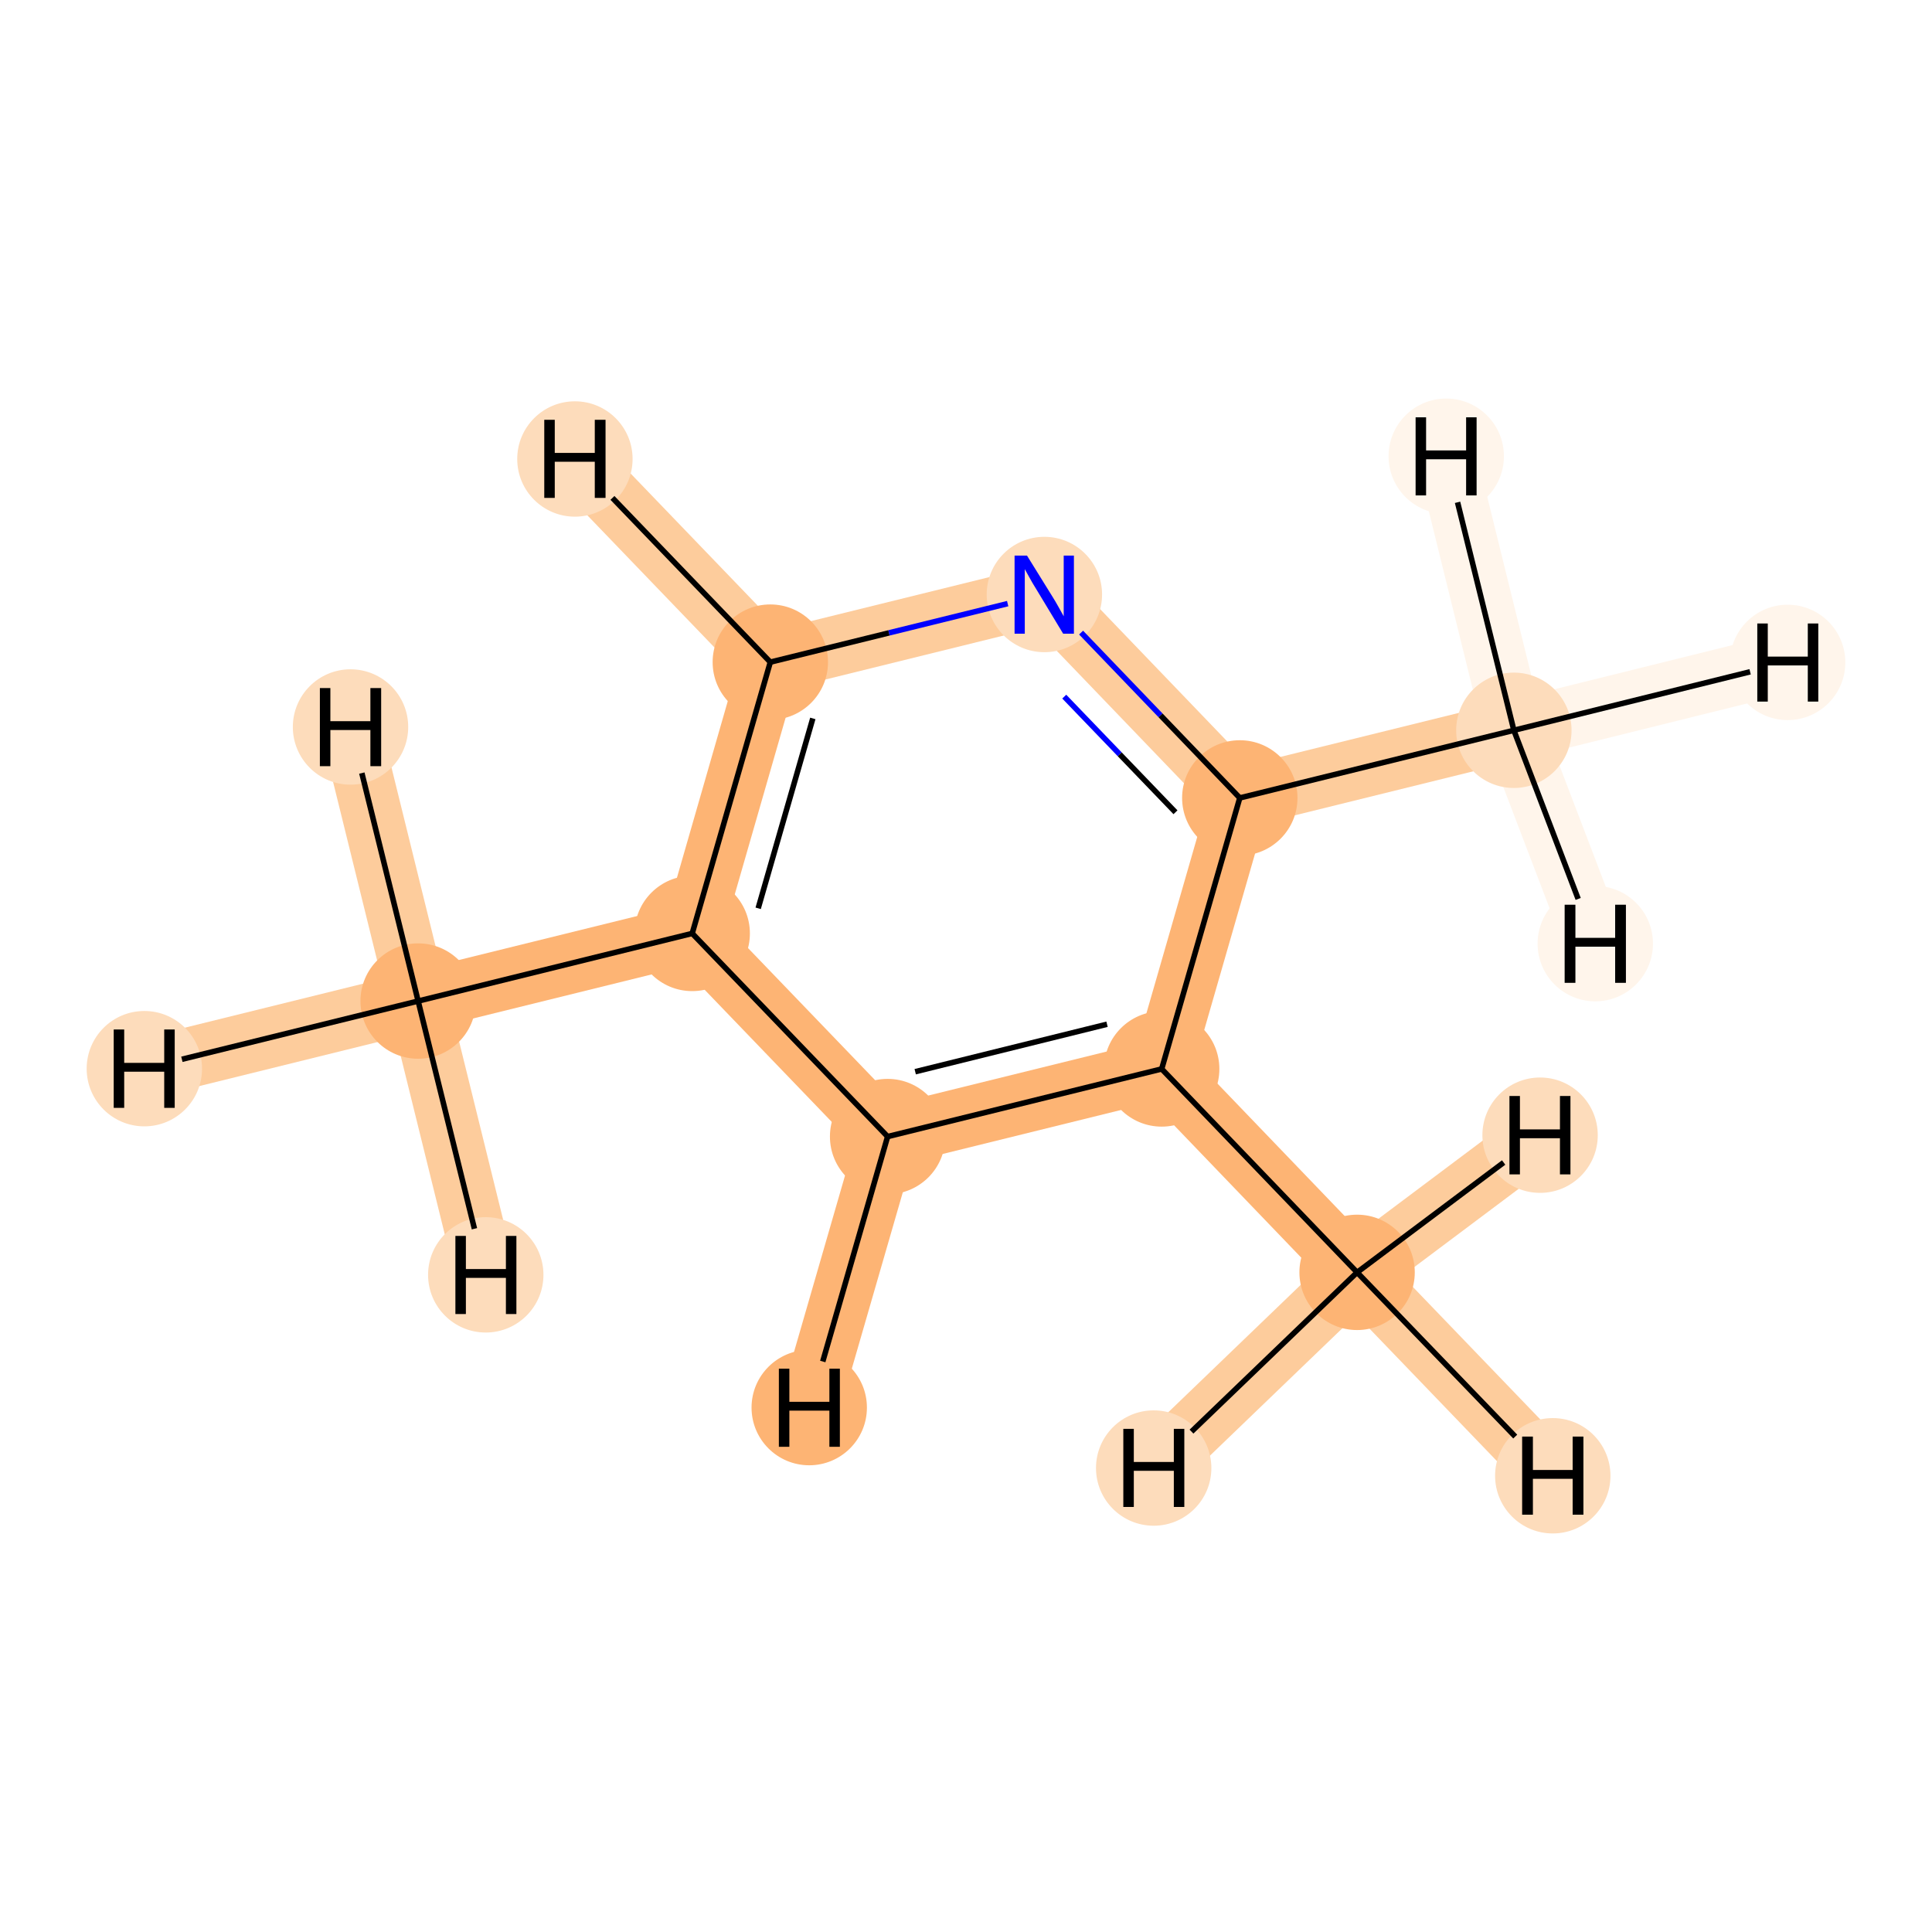 <?xml version='1.0' encoding='iso-8859-1'?>
<svg version='1.1' baseProfile='full'
              xmlns='http://www.w3.org/2000/svg'
                      xmlns:rdkit='http://www.rdkit.org/xml'
                      xmlns:xlink='http://www.w3.org/1999/xlink'
                  xml:space='preserve'
width='700px' height='700px' viewBox='0 0 700 700'>
<!-- END OF HEADER -->
<rect style='opacity:1.0;fill:#FFFFFF;stroke:none' width='700.0' height='700.0' x='0.0' y='0.0'> </rect>
<path d='M 151.5,362.7 L 250.8,338.2' style='fill:none;fill-rule:evenodd;stroke:#FDB474;stroke-width:21.8px;stroke-linecap:butt;stroke-linejoin:miter;stroke-opacity:1' />
<path d='M 151.5,362.7 L 52.3,387.2' style='fill:none;fill-rule:evenodd;stroke:#FDCC9C;stroke-width:21.8px;stroke-linecap:butt;stroke-linejoin:miter;stroke-opacity:1' />
<path d='M 151.5,362.7 L 127.0,263.4' style='fill:none;fill-rule:evenodd;stroke:#FDCC9C;stroke-width:21.8px;stroke-linecap:butt;stroke-linejoin:miter;stroke-opacity:1' />
<path d='M 151.5,362.7 L 176.0,461.9' style='fill:none;fill-rule:evenodd;stroke:#FDCC9C;stroke-width:21.8px;stroke-linecap:butt;stroke-linejoin:miter;stroke-opacity:1' />
<path d='M 250.8,338.2 L 279.1,239.9' style='fill:none;fill-rule:evenodd;stroke:#FDB474;stroke-width:21.8px;stroke-linecap:butt;stroke-linejoin:miter;stroke-opacity:1' />
<path d='M 250.8,338.2 L 321.6,411.8' style='fill:none;fill-rule:evenodd;stroke:#FDB474;stroke-width:21.8px;stroke-linecap:butt;stroke-linejoin:miter;stroke-opacity:1' />
<path d='M 279.1,239.9 L 378.4,215.4' style='fill:none;fill-rule:evenodd;stroke:#FDCC9C;stroke-width:21.8px;stroke-linecap:butt;stroke-linejoin:miter;stroke-opacity:1' />
<path d='M 279.1,239.9 L 208.3,166.3' style='fill:none;fill-rule:evenodd;stroke:#FDCC9C;stroke-width:21.8px;stroke-linecap:butt;stroke-linejoin:miter;stroke-opacity:1' />
<path d='M 378.4,215.4 L 449.2,289.1' style='fill:none;fill-rule:evenodd;stroke:#FDCC9C;stroke-width:21.8px;stroke-linecap:butt;stroke-linejoin:miter;stroke-opacity:1' />
<path d='M 449.2,289.1 L 420.9,387.3' style='fill:none;fill-rule:evenodd;stroke:#FDB474;stroke-width:21.8px;stroke-linecap:butt;stroke-linejoin:miter;stroke-opacity:1' />
<path d='M 449.2,289.1 L 548.5,264.6' style='fill:none;fill-rule:evenodd;stroke:#FDCC9C;stroke-width:21.8px;stroke-linecap:butt;stroke-linejoin:miter;stroke-opacity:1' />
<path d='M 420.9,387.3 L 321.6,411.8' style='fill:none;fill-rule:evenodd;stroke:#FDB474;stroke-width:21.8px;stroke-linecap:butt;stroke-linejoin:miter;stroke-opacity:1' />
<path d='M 420.9,387.3 L 491.7,461.0' style='fill:none;fill-rule:evenodd;stroke:#FDB474;stroke-width:21.8px;stroke-linecap:butt;stroke-linejoin:miter;stroke-opacity:1' />
<path d='M 321.6,411.8 L 293.2,510.0' style='fill:none;fill-rule:evenodd;stroke:#FDB474;stroke-width:21.8px;stroke-linecap:butt;stroke-linejoin:miter;stroke-opacity:1' />
<path d='M 491.7,461.0 L 562.6,534.7' style='fill:none;fill-rule:evenodd;stroke:#FDCC9C;stroke-width:21.8px;stroke-linecap:butt;stroke-linejoin:miter;stroke-opacity:1' />
<path d='M 491.7,461.0 L 418.0,531.9' style='fill:none;fill-rule:evenodd;stroke:#FDCC9C;stroke-width:21.8px;stroke-linecap:butt;stroke-linejoin:miter;stroke-opacity:1' />
<path d='M 491.7,461.0 L 558.0,411.3' style='fill:none;fill-rule:evenodd;stroke:#FDCC9C;stroke-width:21.8px;stroke-linecap:butt;stroke-linejoin:miter;stroke-opacity:1' />
<path d='M 548.5,264.6 L 647.7,240.0' style='fill:none;fill-rule:evenodd;stroke:#FFF5EB;stroke-width:21.8px;stroke-linecap:butt;stroke-linejoin:miter;stroke-opacity:1' />
<path d='M 548.5,264.6 L 578.0,341.9' style='fill:none;fill-rule:evenodd;stroke:#FFF5EB;stroke-width:21.8px;stroke-linecap:butt;stroke-linejoin:miter;stroke-opacity:1' />
<path d='M 548.5,264.6 L 524.0,165.3' style='fill:none;fill-rule:evenodd;stroke:#FFF5EB;stroke-width:21.8px;stroke-linecap:butt;stroke-linejoin:miter;stroke-opacity:1' />
<ellipse cx='151.5' cy='362.7' rx='20.4' ry='20.4'  style='fill:#FDB474;fill-rule:evenodd;stroke:#FDB474;stroke-width:1.0px;stroke-linecap:butt;stroke-linejoin:miter;stroke-opacity:1' />
<ellipse cx='250.8' cy='338.2' rx='20.4' ry='20.4'  style='fill:#FDB474;fill-rule:evenodd;stroke:#FDB474;stroke-width:1.0px;stroke-linecap:butt;stroke-linejoin:miter;stroke-opacity:1' />
<ellipse cx='279.1' cy='239.9' rx='20.4' ry='20.4'  style='fill:#FDB474;fill-rule:evenodd;stroke:#FDB474;stroke-width:1.0px;stroke-linecap:butt;stroke-linejoin:miter;stroke-opacity:1' />
<ellipse cx='378.4' cy='215.4' rx='20.4' ry='20.4'  style='fill:#FDDCBB;fill-rule:evenodd;stroke:#FDDCBB;stroke-width:1.0px;stroke-linecap:butt;stroke-linejoin:miter;stroke-opacity:1' />
<ellipse cx='449.2' cy='289.1' rx='20.4' ry='20.4'  style='fill:#FDB474;fill-rule:evenodd;stroke:#FDB474;stroke-width:1.0px;stroke-linecap:butt;stroke-linejoin:miter;stroke-opacity:1' />
<ellipse cx='420.9' cy='387.3' rx='20.4' ry='20.4'  style='fill:#FDB474;fill-rule:evenodd;stroke:#FDB474;stroke-width:1.0px;stroke-linecap:butt;stroke-linejoin:miter;stroke-opacity:1' />
<ellipse cx='321.6' cy='411.8' rx='20.4' ry='20.4'  style='fill:#FDB474;fill-rule:evenodd;stroke:#FDB474;stroke-width:1.0px;stroke-linecap:butt;stroke-linejoin:miter;stroke-opacity:1' />
<ellipse cx='491.7' cy='461.0' rx='20.4' ry='20.4'  style='fill:#FDB474;fill-rule:evenodd;stroke:#FDB474;stroke-width:1.0px;stroke-linecap:butt;stroke-linejoin:miter;stroke-opacity:1' />
<ellipse cx='548.5' cy='264.6' rx='20.4' ry='20.4'  style='fill:#FDDCBB;fill-rule:evenodd;stroke:#FDDCBB;stroke-width:1.0px;stroke-linecap:butt;stroke-linejoin:miter;stroke-opacity:1' />
<ellipse cx='52.3' cy='387.2' rx='20.4' ry='20.4'  style='fill:#FDDCBB;fill-rule:evenodd;stroke:#FDDCBB;stroke-width:1.0px;stroke-linecap:butt;stroke-linejoin:miter;stroke-opacity:1' />
<ellipse cx='127.0' cy='263.4' rx='20.4' ry='20.4'  style='fill:#FDDCBB;fill-rule:evenodd;stroke:#FDDCBB;stroke-width:1.0px;stroke-linecap:butt;stroke-linejoin:miter;stroke-opacity:1' />
<ellipse cx='176.0' cy='461.9' rx='20.4' ry='20.4'  style='fill:#FDDCBB;fill-rule:evenodd;stroke:#FDDCBB;stroke-width:1.0px;stroke-linecap:butt;stroke-linejoin:miter;stroke-opacity:1' />
<ellipse cx='208.3' cy='166.3' rx='20.4' ry='20.4'  style='fill:#FDDCBB;fill-rule:evenodd;stroke:#FDDCBB;stroke-width:1.0px;stroke-linecap:butt;stroke-linejoin:miter;stroke-opacity:1' />
<ellipse cx='293.2' cy='510.0' rx='20.4' ry='20.4'  style='fill:#FDB474;fill-rule:evenodd;stroke:#FDB474;stroke-width:1.0px;stroke-linecap:butt;stroke-linejoin:miter;stroke-opacity:1' />
<ellipse cx='562.6' cy='534.7' rx='20.4' ry='20.4'  style='fill:#FDDCBB;fill-rule:evenodd;stroke:#FDDCBB;stroke-width:1.0px;stroke-linecap:butt;stroke-linejoin:miter;stroke-opacity:1' />
<ellipse cx='418.0' cy='531.9' rx='20.4' ry='20.4'  style='fill:#FDDCBB;fill-rule:evenodd;stroke:#FDDCBB;stroke-width:1.0px;stroke-linecap:butt;stroke-linejoin:miter;stroke-opacity:1' />
<ellipse cx='558.0' cy='411.3' rx='20.4' ry='20.4'  style='fill:#FDDCBB;fill-rule:evenodd;stroke:#FDDCBB;stroke-width:1.0px;stroke-linecap:butt;stroke-linejoin:miter;stroke-opacity:1' />
<ellipse cx='647.7' cy='240.0' rx='20.4' ry='20.4'  style='fill:#FFF5EB;fill-rule:evenodd;stroke:#FFF5EB;stroke-width:1.0px;stroke-linecap:butt;stroke-linejoin:miter;stroke-opacity:1' />
<ellipse cx='578.0' cy='341.9' rx='20.4' ry='20.4'  style='fill:#FFF5EB;fill-rule:evenodd;stroke:#FFF5EB;stroke-width:1.0px;stroke-linecap:butt;stroke-linejoin:miter;stroke-opacity:1' />
<ellipse cx='524.0' cy='165.3' rx='20.4' ry='20.4'  style='fill:#FFF5EB;fill-rule:evenodd;stroke:#FFF5EB;stroke-width:1.0px;stroke-linecap:butt;stroke-linejoin:miter;stroke-opacity:1' />
<path class='bond-0 atom-0 atom-1' d='M 151.5,362.7 L 250.8,338.2' style='fill:none;fill-rule:evenodd;stroke:#000000;stroke-width:2.0px;stroke-linecap:butt;stroke-linejoin:miter;stroke-opacity:1' />
<path class='bond-9 atom-0 atom-9' d='M 151.5,362.7 L 65.9,383.8' style='fill:none;fill-rule:evenodd;stroke:#000000;stroke-width:2.0px;stroke-linecap:butt;stroke-linejoin:miter;stroke-opacity:1' />
<path class='bond-10 atom-0 atom-10' d='M 151.5,362.7 L 131.1,280.1' style='fill:none;fill-rule:evenodd;stroke:#000000;stroke-width:2.0px;stroke-linecap:butt;stroke-linejoin:miter;stroke-opacity:1' />
<path class='bond-11 atom-0 atom-11' d='M 151.5,362.7 L 171.9,445.2' style='fill:none;fill-rule:evenodd;stroke:#000000;stroke-width:2.0px;stroke-linecap:butt;stroke-linejoin:miter;stroke-opacity:1' />
<path class='bond-1 atom-1 atom-2' d='M 250.8,338.2 L 279.1,239.9' style='fill:none;fill-rule:evenodd;stroke:#000000;stroke-width:2.0px;stroke-linecap:butt;stroke-linejoin:miter;stroke-opacity:1' />
<path class='bond-1 atom-1 atom-2' d='M 274.7,329.1 L 294.5,260.3' style='fill:none;fill-rule:evenodd;stroke:#000000;stroke-width:2.0px;stroke-linecap:butt;stroke-linejoin:miter;stroke-opacity:1' />
<path class='bond-8 atom-6 atom-1' d='M 321.6,411.8 L 250.8,338.2' style='fill:none;fill-rule:evenodd;stroke:#000000;stroke-width:2.0px;stroke-linecap:butt;stroke-linejoin:miter;stroke-opacity:1' />
<path class='bond-2 atom-2 atom-3' d='M 279.1,239.9 L 322.1,229.3' style='fill:none;fill-rule:evenodd;stroke:#000000;stroke-width:2.0px;stroke-linecap:butt;stroke-linejoin:miter;stroke-opacity:1' />
<path class='bond-2 atom-2 atom-3' d='M 322.1,229.3 L 365.1,218.7' style='fill:none;fill-rule:evenodd;stroke:#0000FF;stroke-width:2.0px;stroke-linecap:butt;stroke-linejoin:miter;stroke-opacity:1' />
<path class='bond-12 atom-2 atom-12' d='M 279.1,239.9 L 221.9,180.4' style='fill:none;fill-rule:evenodd;stroke:#000000;stroke-width:2.0px;stroke-linecap:butt;stroke-linejoin:miter;stroke-opacity:1' />
<path class='bond-3 atom-3 atom-4' d='M 391.7,229.2 L 420.5,259.2' style='fill:none;fill-rule:evenodd;stroke:#0000FF;stroke-width:2.0px;stroke-linecap:butt;stroke-linejoin:miter;stroke-opacity:1' />
<path class='bond-3 atom-3 atom-4' d='M 420.5,259.2 L 449.2,289.1' style='fill:none;fill-rule:evenodd;stroke:#000000;stroke-width:2.0px;stroke-linecap:butt;stroke-linejoin:miter;stroke-opacity:1' />
<path class='bond-3 atom-3 atom-4' d='M 385.6,252.4 L 405.7,273.3' style='fill:none;fill-rule:evenodd;stroke:#0000FF;stroke-width:2.0px;stroke-linecap:butt;stroke-linejoin:miter;stroke-opacity:1' />
<path class='bond-3 atom-3 atom-4' d='M 405.7,273.3 L 425.9,294.3' style='fill:none;fill-rule:evenodd;stroke:#000000;stroke-width:2.0px;stroke-linecap:butt;stroke-linejoin:miter;stroke-opacity:1' />
<path class='bond-4 atom-4 atom-5' d='M 449.2,289.1 L 420.9,387.3' style='fill:none;fill-rule:evenodd;stroke:#000000;stroke-width:2.0px;stroke-linecap:butt;stroke-linejoin:miter;stroke-opacity:1' />
<path class='bond-7 atom-4 atom-8' d='M 449.2,289.1 L 548.5,264.6' style='fill:none;fill-rule:evenodd;stroke:#000000;stroke-width:2.0px;stroke-linecap:butt;stroke-linejoin:miter;stroke-opacity:1' />
<path class='bond-5 atom-5 atom-6' d='M 420.9,387.3 L 321.6,411.8' style='fill:none;fill-rule:evenodd;stroke:#000000;stroke-width:2.0px;stroke-linecap:butt;stroke-linejoin:miter;stroke-opacity:1' />
<path class='bond-5 atom-5 atom-6' d='M 401.1,371.1 L 331.6,388.3' style='fill:none;fill-rule:evenodd;stroke:#000000;stroke-width:2.0px;stroke-linecap:butt;stroke-linejoin:miter;stroke-opacity:1' />
<path class='bond-6 atom-5 atom-7' d='M 420.9,387.3 L 491.7,461.0' style='fill:none;fill-rule:evenodd;stroke:#000000;stroke-width:2.0px;stroke-linecap:butt;stroke-linejoin:miter;stroke-opacity:1' />
<path class='bond-13 atom-6 atom-13' d='M 321.6,411.8 L 298.1,493.3' style='fill:none;fill-rule:evenodd;stroke:#000000;stroke-width:2.0px;stroke-linecap:butt;stroke-linejoin:miter;stroke-opacity:1' />
<path class='bond-14 atom-7 atom-14' d='M 491.7,461.0 L 549.0,520.5' style='fill:none;fill-rule:evenodd;stroke:#000000;stroke-width:2.0px;stroke-linecap:butt;stroke-linejoin:miter;stroke-opacity:1' />
<path class='bond-15 atom-7 atom-15' d='M 491.7,461.0 L 431.7,518.7' style='fill:none;fill-rule:evenodd;stroke:#000000;stroke-width:2.0px;stroke-linecap:butt;stroke-linejoin:miter;stroke-opacity:1' />
<path class='bond-16 atom-7 atom-16' d='M 491.7,461.0 L 544.8,421.2' style='fill:none;fill-rule:evenodd;stroke:#000000;stroke-width:2.0px;stroke-linecap:butt;stroke-linejoin:miter;stroke-opacity:1' />
<path class='bond-17 atom-8 atom-17' d='M 548.5,264.6 L 634.1,243.4' style='fill:none;fill-rule:evenodd;stroke:#000000;stroke-width:2.0px;stroke-linecap:butt;stroke-linejoin:miter;stroke-opacity:1' />
<path class='bond-18 atom-8 atom-18' d='M 548.5,264.6 L 571.8,325.7' style='fill:none;fill-rule:evenodd;stroke:#000000;stroke-width:2.0px;stroke-linecap:butt;stroke-linejoin:miter;stroke-opacity:1' />
<path class='bond-19 atom-8 atom-19' d='M 548.5,264.6 L 528.1,182.0' style='fill:none;fill-rule:evenodd;stroke:#000000;stroke-width:2.0px;stroke-linecap:butt;stroke-linejoin:miter;stroke-opacity:1' />
<path  class='atom-3' d='M 372.1 201.3
L 381.4 216.3
Q 382.3 217.7, 383.8 220.4
Q 385.3 223.1, 385.4 223.3
L 385.4 201.3
L 389.1 201.3
L 389.1 229.6
L 385.2 229.6
L 375.3 213.2
Q 374.1 211.3, 372.9 209.1
Q 371.7 206.9, 371.3 206.2
L 371.3 229.6
L 367.6 229.6
L 367.6 201.3
L 372.1 201.3
' fill='#0000FF'/>
<path  class='atom-9' d='M 41.2 373.0
L 45.0 373.0
L 45.0 385.1
L 59.5 385.1
L 59.5 373.0
L 63.3 373.0
L 63.3 401.4
L 59.5 401.4
L 59.5 388.3
L 45.0 388.3
L 45.0 401.4
L 41.2 401.4
L 41.2 373.0
' fill='#000000'/>
<path  class='atom-10' d='M 115.9 249.3
L 119.7 249.3
L 119.7 261.3
L 134.2 261.3
L 134.2 249.3
L 138.1 249.3
L 138.1 277.6
L 134.2 277.6
L 134.2 264.5
L 119.7 264.5
L 119.7 277.6
L 115.9 277.6
L 115.9 249.3
' fill='#000000'/>
<path  class='atom-11' d='M 165.0 447.8
L 168.8 447.8
L 168.8 459.8
L 183.3 459.8
L 183.3 447.8
L 187.1 447.8
L 187.1 476.1
L 183.3 476.1
L 183.3 463.0
L 168.8 463.0
L 168.8 476.1
L 165.0 476.1
L 165.0 447.8
' fill='#000000'/>
<path  class='atom-12' d='M 197.2 152.1
L 201.0 152.1
L 201.0 164.1
L 215.5 164.1
L 215.5 152.1
L 219.4 152.1
L 219.4 180.4
L 215.5 180.4
L 215.5 167.3
L 201.0 167.3
L 201.0 180.4
L 197.2 180.4
L 197.2 152.1
' fill='#000000'/>
<path  class='atom-13' d='M 282.2 495.9
L 286.0 495.9
L 286.0 507.9
L 300.5 507.9
L 300.5 495.9
L 304.3 495.9
L 304.3 524.2
L 300.5 524.2
L 300.5 511.1
L 286.0 511.1
L 286.0 524.2
L 282.2 524.2
L 282.2 495.9
' fill='#000000'/>
<path  class='atom-14' d='M 551.5 520.5
L 555.4 520.5
L 555.4 532.6
L 569.8 532.6
L 569.8 520.5
L 573.7 520.5
L 573.7 548.8
L 569.8 548.8
L 569.8 535.8
L 555.4 535.8
L 555.4 548.8
L 551.5 548.8
L 551.5 520.5
' fill='#000000'/>
<path  class='atom-15' d='M 407.0 517.7
L 410.8 517.7
L 410.8 529.7
L 425.3 529.7
L 425.3 517.7
L 429.1 517.7
L 429.1 546.0
L 425.3 546.0
L 425.3 532.9
L 410.8 532.9
L 410.8 546.0
L 407.0 546.0
L 407.0 517.7
' fill='#000000'/>
<path  class='atom-16' d='M 546.9 397.1
L 550.7 397.1
L 550.7 409.2
L 565.2 409.2
L 565.2 397.1
L 569.0 397.1
L 569.0 425.5
L 565.2 425.5
L 565.2 412.4
L 550.7 412.4
L 550.7 425.5
L 546.9 425.5
L 546.9 397.1
' fill='#000000'/>
<path  class='atom-17' d='M 636.7 225.9
L 640.5 225.9
L 640.5 237.9
L 655.0 237.9
L 655.0 225.9
L 658.8 225.9
L 658.8 254.2
L 655.0 254.2
L 655.0 241.1
L 640.5 241.1
L 640.5 254.2
L 636.7 254.2
L 636.7 225.9
' fill='#000000'/>
<path  class='atom-18' d='M 566.9 327.8
L 570.8 327.8
L 570.8 339.8
L 585.2 339.8
L 585.2 327.8
L 589.1 327.8
L 589.1 356.1
L 585.2 356.1
L 585.2 343.0
L 570.8 343.0
L 570.8 356.1
L 566.9 356.1
L 566.9 327.8
' fill='#000000'/>
<path  class='atom-19' d='M 512.9 151.2
L 516.7 151.2
L 516.7 163.2
L 531.2 163.2
L 531.2 151.2
L 535.0 151.2
L 535.0 179.5
L 531.2 179.5
L 531.2 166.4
L 516.7 166.4
L 516.7 179.5
L 512.9 179.5
L 512.9 151.2
' fill='#000000'/>
</svg>
